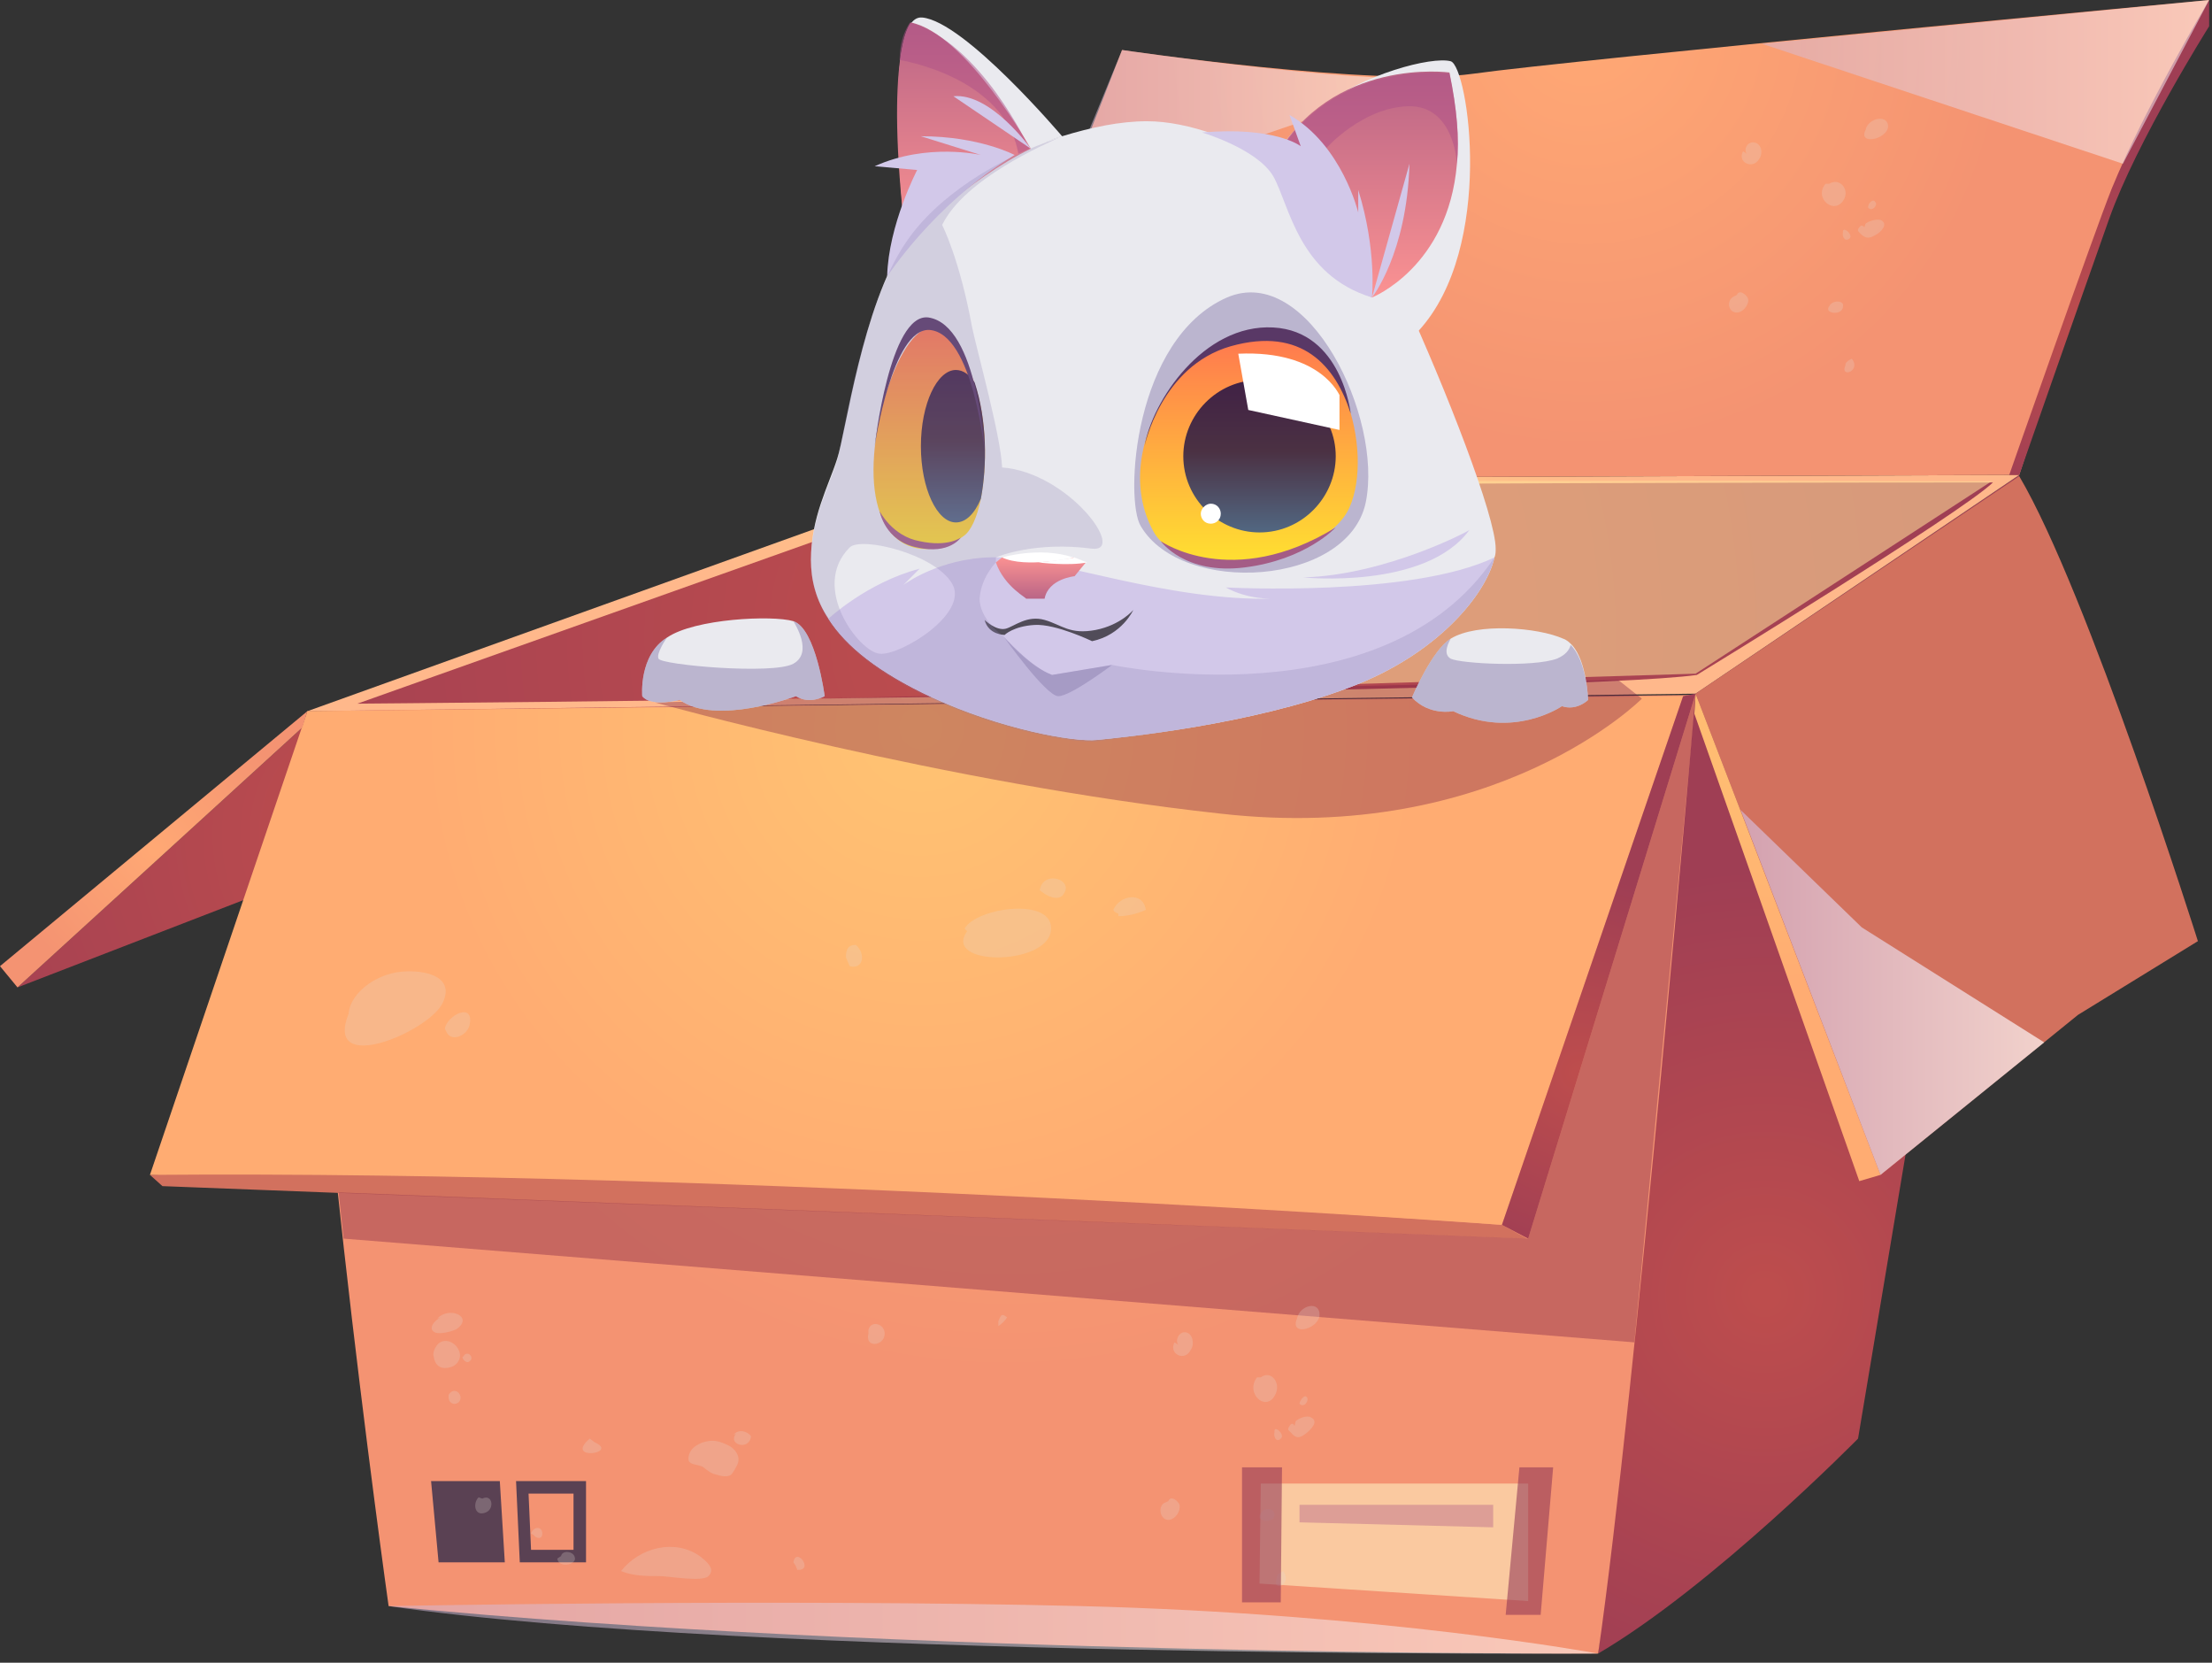 <svg width="169" height="127" viewBox="0 0 169 127" fill="none" xmlns="http://www.w3.org/2000/svg">
<rect x="0" y="0" width="169" height="127" fill="#333333" stroke="none"/>
<path fill-rule="evenodd" clip-rule="evenodd" d="M1.336 75.418L55.943 54.32L73.413 37.327L23.102 55.561L1.336 75.418Z" fill="url(#paint0_radial_208:380)"/>
<path fill-rule="evenodd" clip-rule="evenodd" d="M129.546 52.983L154.272 36.277L141.957 109.88C141.957 109.88 130.883 121.145 122.1 126.3L129.546 52.983Z" fill="url(#paint1_radial_208:380)"/>
<path fill-rule="evenodd" clip-rule="evenodd" d="M122.1 126.3C122.1 126.3 68.353 126.491 29.69 122.673C29.69 122.673 22.625 72.458 23.485 54.32L129.546 53.079C129.546 52.983 124.964 106.444 122.1 126.3Z" fill="url(#paint2_radial_208:380)"/>
<path fill-rule="evenodd" clip-rule="evenodd" d="M23.484 54.32L72.935 36.563L154.272 36.277L129.546 52.983L23.484 54.32Z" fill="url(#paint3_radial_208:380)"/>
<path fill-rule="evenodd" clip-rule="evenodd" d="M27.303 53.747C27.303 53.747 119.809 52.983 129.642 51.551C129.642 51.551 149.785 39.236 152.267 36.85C152.267 36.85 90.31 36.85 73.508 37.327L27.303 53.747Z" fill="url(#paint4_radial_208:380)"/>
<path opacity="0.58" d="M73.413 37.327L72.935 53.174L129.546 51.456L152.171 36.754C152.171 36.85 98.138 36.372 73.413 37.327Z" fill="#FFDD98"/>
<path fill-rule="evenodd" clip-rule="evenodd" d="M11.456 89.737L12.411 90.597L116.658 94.606L114.749 93.556C114.749 93.556 42.291 88.21 11.456 89.737Z" fill="#D2715E"/>
<path fill-rule="evenodd" clip-rule="evenodd" d="M128.592 53.174L114.749 93.556C114.749 93.556 56.611 89.355 11.456 89.737L23.484 54.32L128.592 53.174Z" fill="url(#paint5_radial_208:380)"/>
<path fill-rule="evenodd" clip-rule="evenodd" d="M114.749 93.556L116.754 94.606L129.546 52.983L128.592 53.174L114.749 93.556Z" fill="url(#paint6_radial_208:380)"/>
<path fill-rule="evenodd" clip-rule="evenodd" d="M129.546 52.983L143.675 89.737L158.759 77.518L167.923 71.885C167.923 71.885 159.522 45.251 154.272 36.372L129.546 52.983Z" fill="#D2715E"/>
<path fill-rule="evenodd" clip-rule="evenodd" d="M129.546 52.983L129.451 54.511L142.052 90.215L143.675 89.737L129.546 52.983Z" fill="url(#paint7_radial_208:380)"/>
<path fill-rule="evenodd" clip-rule="evenodd" d="M154.272 36.277C154.272 36.277 159.331 20.811 160.572 16.802C161.813 12.697 168.782 0 168.782 0C168.782 0 120 4.582 112.553 5.632C105.107 6.683 85.728 3.819 85.728 3.819L72.935 36.563L154.272 36.277Z" fill="url(#paint8_radial_208:380)"/>
<path opacity="0.36" d="M50.024 53.651C50.024 53.651 72.267 59.857 93.269 62.148C114.367 64.534 125.441 53.365 125.441 53.365L123.627 51.933L50.024 53.651Z" fill="#791B40"/>
<path fill-rule="evenodd" clip-rule="evenodd" d="M168.782 0V2.005C168.782 2.005 163.246 10.788 161.145 16.706C159.045 22.625 154.272 36.277 154.272 36.277H153.508C153.508 36.277 160 17.756 161.336 14.415C163.914 8.115 168.782 0 168.782 0Z" fill="url(#paint9_radial_208:380)"/>
<path fill-rule="evenodd" clip-rule="evenodd" d="M23.484 54.32L0 73.795L1.337 75.418L23.103 55.561L23.484 54.32Z" fill="url(#paint10_radial_208:380)"/>
<path opacity="0.5" fill-rule="evenodd" clip-rule="evenodd" d="M29.69 122.673C29.69 122.673 59.57 122.1 82.577 122.673C105.585 123.246 122.1 126.3 122.1 126.3C122.1 126.3 57.184 126.682 29.69 122.673Z" fill="url(#paint11_linear_208:380)"/>
<path opacity="0.36" d="M26.253 94.606L124.869 102.53L129.451 54.511L129.547 52.983L116.754 94.606L25.871 91.074L26.253 94.606Z" fill="#791B40"/>
<path opacity="0.68" fill-rule="evenodd" clip-rule="evenodd" d="M156.181 79.618L142.243 70.835L132.983 61.861L143.675 89.737L156.181 79.618Z" fill="url(#paint12_linear_208:380)"/>
<path opacity="0.5" fill-rule="evenodd" clip-rule="evenodd" d="M109.308 5.919L80.859 15.656L85.728 3.819C85.728 3.819 103.389 6.396 109.308 5.919Z" fill="url(#paint13_linear_208:380)"/>
<path fill-rule="evenodd" clip-rule="evenodd" d="M114.272 41.909C114.272 42.1 114.272 42.386 114.176 42.578C113.604 45.251 109.976 49.928 103.103 52.506C95.561 55.37 85.728 56.325 83.819 56.515C82.005 56.706 76.372 55.656 71.217 53.27C67.112 51.36 64.63 49.355 63.294 47.255C62.339 45.823 61.957 44.296 61.957 42.768C61.957 39.523 63.294 37.136 63.962 35.036C64.63 33.031 65.871 23.389 69.212 18.425C71.504 14.988 76.181 11.933 81.05 10.406C81.05 10.406 81.05 10.406 81.145 10.406C83.341 9.737 85.537 9.26 87.637 9.26C93.842 9.26 103.771 14.988 107.303 22.816C110.453 29.69 114.272 39.427 114.272 41.909Z" fill="#EAEAEF"/>
<path fill-rule="evenodd" clip-rule="evenodd" d="M97.279 12.411C97.279 12.411 97.947 10.406 100.716 8.305C104.153 5.632 109.403 4.296 110.835 4.678C112.172 5.06 114.272 18.902 108.353 25.298C108.353 25.203 98.138 19.284 97.279 12.411Z" fill="#EAEAEF"/>
<path fill-rule="evenodd" clip-rule="evenodd" d="M81.145 10.406C81.145 10.406 73.699 1.623 70.453 1.337C67.208 1.05 69.212 18.52 69.212 18.52C69.212 18.52 75.227 12.22 81.145 10.406Z" fill="#EAEAEF"/>
<path fill-rule="evenodd" clip-rule="evenodd" d="M111.312 12.506C110.644 20.43 104.821 22.721 104.821 22.721C99.761 20.334 97.279 12.315 97.279 12.315C97.279 12.22 97.374 12.22 97.374 12.124C101.766 4.296 110.74 5.537 110.74 5.537C111.312 8.305 111.503 10.597 111.312 12.506Z" fill="url(#paint14_linear_208:380)"/>
<path opacity="0.5" fill-rule="evenodd" clip-rule="evenodd" d="M87.16 40.191C85.919 38.186 86.587 25.871 93.747 22.721C99.952 20.048 105.68 31.885 104.344 38.377C103.007 44.773 90.31 45.537 87.16 40.191Z" fill="#8D81B1"/>
<path fill-rule="evenodd" clip-rule="evenodd" d="M78.759 11.36C78.759 11.36 73.795 2.578 69.594 1.718C69.594 1.718 67.494 3.914 69.212 18.425C69.212 18.425 73.986 13.652 78.759 11.36Z" fill="url(#paint15_linear_208:380)"/>
<path fill-rule="evenodd" clip-rule="evenodd" d="M88.115 40.573C90.31 44.678 101.193 43.055 103.103 38.759C105.012 34.463 102.53 25.203 96.611 25.203C90.978 25.203 84.582 34.081 88.115 40.573Z" fill="url(#paint16_linear_208:380)"/>
<path fill-rule="evenodd" clip-rule="evenodd" d="M74.94 38.091C74.654 39.523 74.177 40.573 73.604 40.955C71.408 42.578 67.494 42.673 66.826 37.422C66.157 32.172 69.403 23.389 71.885 25.298C73.126 26.157 73.89 27.685 74.463 29.308C75.418 32.076 75.418 35.608 74.94 38.091Z" fill="url(#paint17_linear_208:380)"/>
<path fill-rule="evenodd" clip-rule="evenodd" d="M114.177 42.578C113.604 45.251 109.976 49.928 103.103 52.506C95.561 55.37 85.728 56.325 83.819 56.515C82.005 56.706 76.372 55.656 71.217 53.27C67.112 51.36 64.63 49.355 63.294 47.255C63.294 47.255 66.253 44.487 70.263 43.437L69.022 44.678C69.403 44.391 72.363 42.387 76.563 42.578C80.955 42.768 89.26 45.919 97.279 45.728C97.279 45.728 95.37 45.823 93.652 44.869C93.747 44.869 107.78 45.632 114.177 42.578Z" fill="#D2C8E9"/>
<path fill-rule="evenodd" clip-rule="evenodd" d="M102.052 34.845C102.052 37.995 99.475 40.668 96.229 40.668C93.079 40.668 90.406 38.091 90.406 34.845C90.406 31.694 92.983 29.021 96.229 29.021C99.475 29.117 102.052 31.694 102.052 34.845Z" fill="url(#paint18_linear_208:380)"/>
<path fill-rule="evenodd" clip-rule="evenodd" d="M74.94 38.091C74.463 39.236 73.795 39.904 73.031 39.904C71.599 39.904 70.358 37.327 70.358 34.081C70.358 30.835 71.599 28.258 73.031 28.258C73.604 28.258 74.081 28.64 74.463 29.212C75.418 32.076 75.418 35.608 74.94 38.091Z" fill="url(#paint19_linear_208:380)"/>
<path fill-rule="evenodd" clip-rule="evenodd" d="M87.447 34.081C87.447 34.081 88.688 27.971 94.034 26.444C99.475 24.916 102.053 27.971 103.198 31.599C103.198 31.599 102.53 25.298 97.279 25.012C91.933 24.726 88.019 30.644 87.447 34.081Z" fill="#593866"/>
<path fill-rule="evenodd" clip-rule="evenodd" d="M75.227 34.558C75.227 34.558 74.749 24.821 70.931 24.248C67.971 23.866 66.826 34.081 66.826 34.081C66.826 34.081 68.162 25.012 71.026 25.203C74.367 25.489 75.227 34.558 75.227 34.558Z" fill="#593866"/>
<path fill-rule="evenodd" clip-rule="evenodd" d="M88.687 41.336C88.687 41.336 94.129 45.155 102.052 40.286C102.052 40.286 99.761 42.768 95.083 43.341C90.501 43.914 88.687 41.336 88.687 41.336Z" fill="#A45C86"/>
<path fill-rule="evenodd" clip-rule="evenodd" d="M67.208 39.045C67.208 39.045 68.162 40.955 70.263 41.336C72.458 41.814 73.413 41.05 73.413 41.05C73.413 41.05 72.554 42.386 70.072 41.814C67.59 41.336 67.208 39.045 67.208 39.045Z" fill="#A45C86"/>
<path fill-rule="evenodd" clip-rule="evenodd" d="M75.227 47.351C75.227 47.351 76.086 48.21 76.85 48.019C77.518 47.828 78.472 46.969 79.809 47.351C81.145 47.733 81.718 48.496 83.723 48.114C85.632 47.733 86.587 46.587 86.587 46.587C86.587 46.587 85.728 48.496 83.437 48.974C83.437 48.974 80.668 47.637 79.045 47.733C77.422 47.828 76.754 48.496 76.754 48.496C76.754 48.496 75.513 48.496 75.227 47.351Z" fill="#514C59"/>
<path fill-rule="evenodd" clip-rule="evenodd" d="M63.007 53.174C63.007 53.174 61.861 53.842 60.811 53.174C60.811 53.174 54.702 55.465 51.933 53.461C51.933 53.461 49.737 54.033 49.069 53.174C49.069 53.174 48.783 50.024 50.978 48.687C53.079 47.255 58.998 46.969 60.62 47.446C62.339 48.019 63.007 53.174 63.007 53.174Z" fill="#EAEAEF"/>
<path fill-rule="evenodd" clip-rule="evenodd" d="M121.336 53.461C121.336 53.461 120.477 54.32 119.332 53.938C119.332 53.938 115.608 56.515 111.026 54.32C111.026 54.32 109.212 54.702 107.876 53.27C107.876 53.27 109.403 49.642 110.835 48.783C112.84 47.542 117.518 47.923 119.427 48.783C119.713 48.878 119.904 49.069 120.095 49.26C121.241 50.501 121.336 53.461 121.336 53.461Z" fill="#EAEAEF"/>
<path opacity="0.5" fill-rule="evenodd" clip-rule="evenodd" d="M68.735 4.582C68.735 4.582 76.754 5.823 77.804 11.742L78.663 11.36C78.663 11.36 74.94 3.246 69.499 1.718C69.594 1.718 68.735 2.578 68.735 4.582Z" fill="#AE5188"/>
<path fill-rule="evenodd" clip-rule="evenodd" d="M76.086 42.959L76.563 42.578C76.563 42.578 80.095 43.246 82.004 42.578L82.959 42.959L82.1 44.01C82.1 44.01 80.095 44.2 79.809 45.728H78.377C78.568 45.728 76.754 44.869 76.086 42.959Z" fill="url(#paint20_linear_208:380)"/>
<path fill-rule="evenodd" clip-rule="evenodd" d="M76.563 42.578C76.563 42.578 79.427 41.718 82.004 42.578C82.004 42.578 78.377 43.437 76.563 42.578Z" fill="white"/>
<path fill-rule="evenodd" clip-rule="evenodd" d="M77.518 11.838C77.518 11.838 74.845 10.406 70.358 10.406L74.94 11.838C74.94 11.838 70.835 10.883 66.826 12.697L70.072 12.983C70.072 12.983 67.876 17.184 67.78 21.098C67.78 21.193 71.217 15.656 77.518 11.838Z" fill="#D2C8E9"/>
<path opacity="0.5" fill-rule="evenodd" clip-rule="evenodd" d="M84.964 50.788L80.382 51.551C78.377 50.788 76.659 48.592 76.659 48.592C76.659 48.592 74.845 47.351 74.845 45.728C74.94 44.105 76.086 42.959 76.086 42.959C76.086 42.959 76.086 42.864 76.086 42.578C76.277 42.482 79.141 41.336 83.437 41.909C86.11 42.196 81.623 36.086 76.563 35.704C76.468 33.317 74.654 26.826 74.272 25.012C73.317 19.761 71.981 17.184 71.981 17.184C73.699 13.652 79.904 10.979 80.955 10.501C76.086 12.124 71.504 15.084 69.212 18.52C65.871 23.389 64.535 33.031 63.962 35.131C63.389 37.136 61.957 39.523 61.957 42.864C61.957 44.391 62.339 45.823 63.294 47.351C64.63 49.451 67.112 51.456 71.217 53.365C76.372 55.752 82.005 56.802 83.819 56.611C85.728 56.325 95.561 55.37 103.103 52.506C109.976 49.928 113.604 45.251 114.176 42.578C105.776 55.179 84.964 50.788 84.964 50.788ZM67.208 49.928C65.68 49.833 61.862 44.869 64.916 41.814C65.776 40.955 71.408 42.291 72.745 44.582C74.081 46.873 68.735 50.119 67.208 49.928Z" fill="#8D81B1" fill-opacity="0.5"/>
<path fill-rule="evenodd" clip-rule="evenodd" d="M94.606 27.017L95.37 31.313L102.339 32.84V30.167C102.339 30.262 101.002 26.73 94.606 27.017Z" fill="white"/>
<path fill-rule="evenodd" clip-rule="evenodd" d="M93.27 39.236C93.27 39.714 92.888 40 92.506 40C92.029 40 91.742 39.618 91.742 39.236C91.742 38.854 92.124 38.472 92.506 38.472C92.983 38.472 93.27 38.854 93.27 39.236Z" fill="white"/>
<path fill-rule="evenodd" clip-rule="evenodd" d="M104.821 22.721C104.821 22.721 107.494 19.379 107.685 12.506L104.821 22.721Z" fill="#D2C8E9"/>
<path fill-rule="evenodd" clip-rule="evenodd" d="M78.759 11.36C78.759 11.36 75.704 7.064 72.84 7.351L78.759 11.36Z" fill="#D2C8E9"/>
<path fill-rule="evenodd" clip-rule="evenodd" d="M99.57 44.105C99.57 44.105 108.926 45.06 112.267 40.477C112.363 40.477 105.966 43.914 99.57 44.105Z" fill="#D2C8E9"/>
<path fill-rule="evenodd" clip-rule="evenodd" d="M79.332 42.959C79.332 42.959 81.623 43.246 83.055 42.959L82.1 42.578C82.1 42.578 81.241 42.768 79.332 42.959Z" fill="white"/>
<path opacity="0.5" fill-rule="evenodd" clip-rule="evenodd" d="M63.007 53.174C63.007 53.174 61.861 53.842 60.811 53.174C60.811 53.174 54.702 55.465 51.933 53.461C51.933 53.461 49.737 54.033 49.069 53.174C49.069 53.174 48.783 50.024 50.978 48.687C50.883 48.783 50.119 49.928 50.31 50.31C50.501 50.788 59.093 51.551 60.62 50.692C62.148 49.833 60.716 47.637 60.62 47.446C62.339 48.019 63.007 53.174 63.007 53.174Z" fill="#8D81B1"/>
<path opacity="0.5" fill-rule="evenodd" clip-rule="evenodd" d="M121.336 53.461C121.336 53.461 120.477 54.32 119.332 53.938C119.332 53.938 115.608 56.515 111.026 54.32C111.026 54.32 109.212 54.702 107.876 53.27C107.876 53.27 109.403 49.642 110.835 48.783C110.74 48.974 110.167 49.928 110.835 50.31C111.599 50.692 117.136 50.978 118.95 50.31C119.618 50.024 119.904 49.642 120 49.26C121.241 50.501 121.336 53.461 121.336 53.461Z" fill="#8D81B1"/>
<path opacity="0.5" fill-rule="evenodd" clip-rule="evenodd" d="M111.312 12.506C111.312 12.506 111.121 8.019 107.589 8.115C104.057 8.21 101.289 11.36 101.289 11.36L98.425 13.079L97.374 12.22C101.766 4.391 110.74 5.632 110.74 5.632C111.312 8.305 111.503 10.597 111.312 12.506Z" fill="#AE5188"/>
<path fill-rule="evenodd" clip-rule="evenodd" d="M104.821 22.721C104.821 22.721 105.203 19.093 103.771 14.511V16.229C103.771 16.229 102.53 11.074 98.52 8.783L99.379 11.169C99.379 11.169 97.47 9.642 91.838 10.119C91.838 10.119 96.038 11.36 97.279 13.461C98.52 15.656 99.189 21.002 104.821 22.721Z" fill="#D2C8E9"/>
<path opacity="0.5" fill-rule="evenodd" clip-rule="evenodd" d="M84.964 50.788C84.964 50.788 81.814 53.174 80.859 53.174C79.904 53.174 76.659 48.592 76.659 48.592C76.659 48.592 78.759 50.978 80.382 51.551L84.964 50.788Z" fill="#8D81B1"/>
<path d="M33.508 119.332H38.568L38.186 113.126H32.935L33.508 119.332Z" fill="#5A4153"/>
<path d="M43.818 114.081V118.377H40.573L40.382 114.081H43.818ZM44.773 113.126H39.427L39.713 119.332H44.773V113.126Z" fill="#5A4153"/>
<path opacity="0.5" fill-rule="evenodd" clip-rule="evenodd" d="M96.229 120.954L96.325 113.317H116.754V122.291L96.229 120.954Z" fill="#FFFFCE"/>
<path opacity="0.5" fill-rule="evenodd" clip-rule="evenodd" d="M99.284 114.94V116.277L114.081 116.658V114.94H99.284Z" fill="#C1748D"/>
<g opacity="0.5">
<path opacity="0.5" fill-rule="evenodd" clip-rule="evenodd" d="M33.127 103.58C33.222 104.248 33.604 104.63 34.367 104.439C34.845 104.343 35.227 103.866 35.131 103.389C35.036 102.816 34.463 102.339 33.89 102.434C33.317 102.53 33.031 103.293 33.127 103.58Z" fill="#E3D9D2"/>
<path opacity="0.5" fill-rule="evenodd" clip-rule="evenodd" d="M52.602 111.312C52.697 110.549 53.461 110.167 54.129 110.071C54.702 109.976 55.179 110.167 55.752 110.453C56.229 110.74 56.611 111.312 56.325 111.885C56.229 112.076 56.038 112.458 55.847 112.649C55.561 112.84 55.084 112.744 54.797 112.649C54.32 112.553 54.129 112.363 53.747 112.076C53.365 111.79 52.506 111.981 52.602 111.312Z" fill="#E3D9D2"/>
<path opacity="0.5" fill-rule="evenodd" clip-rule="evenodd" d="M33.699 100.62C33.222 100.811 32.649 101.48 33.222 101.766C33.604 101.957 34.654 101.67 34.94 101.48C36.181 100.525 34.272 99.761 33.413 100.716L33.699 100.62Z" fill="#E3D9D2"/>
<path opacity="0.5" fill-rule="evenodd" clip-rule="evenodd" d="M34.272 106.539C34.749 105.775 35.513 106.635 35.036 107.112C34.654 107.398 34.272 107.112 34.272 106.73V106.539Z" fill="#E3D9D2"/>
<path opacity="0.5" fill-rule="evenodd" clip-rule="evenodd" d="M35.417 103.58C35.704 103.102 36.277 103.675 35.895 103.962C35.704 104.153 35.417 103.962 35.322 103.675L35.417 103.58Z" fill="#E3D9D2"/>
<path opacity="0.5" fill-rule="evenodd" clip-rule="evenodd" d="M96.038 105.203C95.084 106.444 96.802 107.971 97.47 106.444C97.852 105.585 97.088 104.63 96.325 105.203H96.038Z" fill="#E3D9D2"/>
<path opacity="0.5" fill-rule="evenodd" clip-rule="evenodd" d="M98.902 108.926C98.806 108.639 98.616 108.735 98.52 108.926C98.329 109.212 98.425 109.212 98.616 109.403C98.997 109.88 99.284 109.88 99.761 109.499C100.143 109.212 100.811 108.544 100.143 108.258C99.857 108.067 99.188 108.353 98.997 108.544L98.902 108.926Z" fill="#E3D9D2"/>
<path opacity="0.5" fill-rule="evenodd" clip-rule="evenodd" d="M97.375 109.403C97.279 108.735 98.234 109.594 97.852 109.88C97.47 110.262 97.279 109.594 97.375 109.403Z" fill="#E3D9D2"/>
<path opacity="0.5" fill-rule="evenodd" clip-rule="evenodd" d="M99.284 107.207C99.57 107.589 100.047 107.016 99.856 106.73C99.666 106.444 99.284 107.016 99.284 107.207Z" fill="#E3D9D2"/>
<path opacity="0.5" fill-rule="evenodd" clip-rule="evenodd" d="M89.26 114.654C89.451 114.176 90.024 114.654 90.119 114.94C90.215 115.417 89.833 115.99 89.356 116.086C88.592 116.181 88.401 114.94 89.069 114.749L89.26 114.654Z" fill="#E3D9D2"/>
<path opacity="0.5" fill-rule="evenodd" clip-rule="evenodd" d="M96.324 115.608C95.847 116.277 97.374 116.372 97.374 115.704C97.374 115.131 96.515 115.131 96.324 115.608Z" fill="#E3D9D2"/>
<path opacity="0.5" fill-rule="evenodd" clip-rule="evenodd" d="M90.024 102.721C89.737 102.339 90.119 101.67 90.597 101.766C91.169 101.861 91.265 102.721 90.978 103.102C90.501 104.057 89.26 103.389 89.737 102.53L90.024 102.721Z" fill="#E3D9D2"/>
<path opacity="0.5" fill-rule="evenodd" clip-rule="evenodd" d="M99.093 100.716C98.52 102.052 100.62 101.575 100.811 100.525C100.907 99.284 99.284 99.666 99.093 100.716Z" fill="#E3D9D2"/>
<path opacity="0.5" fill-rule="evenodd" clip-rule="evenodd" d="M56.229 109.499C55.561 110.358 57.279 110.835 57.375 109.69C57.088 109.308 56.42 109.117 56.038 109.594L56.229 109.499Z" fill="#E3D9D2"/>
<path opacity="0.5" fill-rule="evenodd" clip-rule="evenodd" d="M47.447 120C48.879 118.186 51.551 117.518 53.461 118.854C53.938 119.236 54.702 119.809 54.129 120.382C53.652 120.859 51.074 120.382 50.406 120.382C49.356 120.382 48.401 120.382 47.447 120Z" fill="#E3D9D2"/>
<path opacity="0.5" fill-rule="evenodd" clip-rule="evenodd" d="M42.577 119.045C42.673 119.809 44.105 119.522 43.914 118.95C43.818 118.472 42.959 118.377 42.864 118.854L42.577 119.045Z" fill="#E3D9D2"/>
<path opacity="0.5" fill-rule="evenodd" clip-rule="evenodd" d="M60.62 119.332C60.811 118.09 62.243 120 60.907 119.904C60.907 119.809 60.811 119.713 60.811 119.618L60.62 119.332Z" fill="#E3D9D2"/>
<path opacity="0.5" fill-rule="evenodd" clip-rule="evenodd" d="M66.349 101.861C66.062 103.007 67.59 102.816 67.59 101.861C67.59 101.098 66.539 100.811 66.349 101.575V101.861Z" fill="#E3D9D2"/>
<path opacity="0.5" fill-rule="evenodd" clip-rule="evenodd" d="M97.566 120.382C97.661 120.191 97.852 120.095 98.043 120C98.807 121.05 97.088 121.718 97.566 120.477V120.382Z" fill="#E3D9D2"/>
<path opacity="0.5" fill-rule="evenodd" clip-rule="evenodd" d="M139.475 14.033C138.52 15.179 140.239 16.515 140.907 15.179C141.289 14.415 140.525 13.556 139.761 14.033H139.475Z" fill="#E3D9D2"/>
<path opacity="0.5" fill-rule="evenodd" clip-rule="evenodd" d="M142.434 17.375C142.339 17.184 142.148 17.184 142.052 17.375C141.861 17.566 141.957 17.661 142.148 17.852C142.53 18.234 142.816 18.234 143.293 17.948C143.675 17.756 144.343 17.088 143.675 16.802C143.389 16.706 142.721 16.897 142.53 17.088L142.434 17.375Z" fill="#E3D9D2"/>
<path opacity="0.5" fill-rule="evenodd" clip-rule="evenodd" d="M140.811 17.756C140.716 17.184 141.67 17.948 141.289 18.234C140.907 18.52 140.716 17.948 140.811 17.756Z" fill="#E3D9D2"/>
<path opacity="0.5" fill-rule="evenodd" clip-rule="evenodd" d="M142.72 15.847C143.007 16.229 143.484 15.656 143.293 15.465C143.102 15.084 142.72 15.561 142.72 15.847Z" fill="#E3D9D2"/>
<path opacity="0.5" fill-rule="evenodd" clip-rule="evenodd" d="M132.697 22.53C132.888 22.052 133.46 22.53 133.556 22.816C133.651 23.198 133.269 23.771 132.792 23.866C132.028 23.962 131.837 22.912 132.506 22.625L132.697 22.53Z" fill="#E3D9D2"/>
<path opacity="0.5" fill-rule="evenodd" clip-rule="evenodd" d="M139.761 23.389C139.284 23.962 140.811 24.153 140.811 23.389C140.906 22.912 139.952 22.912 139.761 23.389Z" fill="#E3D9D2"/>
<path opacity="0.5" fill-rule="evenodd" clip-rule="evenodd" d="M133.461 11.742C133.174 11.36 133.556 10.788 134.033 10.883C134.606 10.979 134.702 11.742 134.415 12.124C133.938 12.983 132.697 12.411 133.174 11.551L133.461 11.742Z" fill="#E3D9D2"/>
<path opacity="0.5" fill-rule="evenodd" clip-rule="evenodd" d="M142.53 9.928C141.957 11.074 144.057 10.692 144.248 9.737C144.343 8.687 142.72 8.974 142.53 9.928Z" fill="#E3D9D2"/>
<path opacity="0.5" fill-rule="evenodd" clip-rule="evenodd" d="M141.002 27.78C141.098 27.589 141.289 27.494 141.48 27.398C142.243 28.353 140.525 28.926 141.002 27.876V27.78Z" fill="#E3D9D2"/>
<path opacity="0.5" fill-rule="evenodd" clip-rule="evenodd" d="M26.635 77.422C24.726 82.195 32.649 78.854 33.795 76.659C34.94 74.367 31.981 73.986 30.262 74.272C28.258 74.654 26.73 76.086 26.635 77.422Z" fill="#E3D9D2"/>
<path opacity="0.5" fill-rule="evenodd" clip-rule="evenodd" d="M33.986 78.568C34.177 77.518 36.181 76.563 35.895 78.186C35.8 79.045 34.463 79.713 34.081 78.759L33.986 78.568Z" fill="#E3D9D2"/>
<path opacity="0.5" fill-rule="evenodd" clip-rule="evenodd" d="M73.89 71.122C71.981 73.795 79.904 73.795 80.286 71.122C80.668 68.449 74.558 69.308 73.699 70.931L73.89 71.122Z" fill="#E3D9D2"/>
<path opacity="0.5" fill-rule="evenodd" clip-rule="evenodd" d="M79.427 68.067C79.618 66.444 81.909 67.112 81.337 68.162C80.955 69.021 79.809 68.353 79.427 67.971V68.067Z" fill="#E3D9D2"/>
<path opacity="0.5" fill-rule="evenodd" clip-rule="evenodd" d="M85.441 69.976C86.205 69.976 86.873 69.785 87.542 69.499C87.351 68.067 85.537 68.353 85.06 69.499C85.155 69.69 85.251 69.69 85.441 69.785V69.976Z" fill="#E3D9D2"/>
<path opacity="0.5" fill-rule="evenodd" clip-rule="evenodd" d="M64.63 73.126C64.63 72.458 64.821 72.172 65.394 72.172C66.157 72.84 65.966 74.081 64.916 73.795L64.63 73.126Z" fill="#E3D9D2"/>
<path opacity="0.5" fill-rule="evenodd" clip-rule="evenodd" d="M45.06 109.88C43.055 111.599 47.351 111.026 45.442 110.167L45.06 109.88Z" fill="#E3D9D2"/>
<path opacity="0.5" fill-rule="evenodd" clip-rule="evenodd" d="M36.563 114.367C36.086 114.845 36.277 115.895 37.136 115.513C37.804 115.227 37.613 114.081 36.85 114.463L36.563 114.367Z" fill="#E3D9D2"/>
<path opacity="0.5" fill-rule="evenodd" clip-rule="evenodd" d="M40.572 117.136C40.763 116.563 41.432 116.563 41.432 117.136C41.432 117.613 40.954 117.518 40.763 117.231L40.572 117.136Z" fill="#E3D9D2"/>
<path opacity="0.5" fill-rule="evenodd" clip-rule="evenodd" d="M76.277 101.289C76.563 101.098 76.754 100.907 76.945 100.62C76.468 100.238 76.468 100.525 76.277 100.907V101.289Z" fill="#E3D9D2"/>
</g>
<path opacity="0.56" fill-rule="evenodd" clip-rule="evenodd" d="M94.892 112.076H97.947L97.852 122.386H94.892V112.076Z" fill="#8F3455"/>
<path opacity="0.56" fill-rule="evenodd" clip-rule="evenodd" d="M116.086 112.076L115.036 123.341H117.709L118.663 112.076H116.086Z" fill="#8F3455"/>
<path opacity="0.5" fill-rule="evenodd" clip-rule="evenodd" d="M162.195 12.506L134.606 3.341L168.783 0L162.195 12.506Z" fill="url(#paint21_linear_208:380)"/>
<defs>
<radialGradient id="paint0_radial_208:380" cx="0" cy="0" r="1" gradientUnits="userSpaceOnUse" gradientTransform="translate(29.947 63.765) scale(43.374)">
<stop offset="0.022" stop-color="#BD4D4D"/>
<stop offset="1" stop-color="#9F3E54"/>
</radialGradient>
<radialGradient id="paint1_radial_208:380" cx="0" cy="0" r="1" gradientUnits="userSpaceOnUse" gradientTransform="translate(134.857 98.773) scale(32.476)">
<stop offset="0.022" stop-color="#BD4D4D"/>
<stop offset="1" stop-color="#9F3E54"/>
</radialGradient>
<radialGradient id="paint2_radial_208:380" cx="0" cy="0" r="1" gradientUnits="userSpaceOnUse" gradientTransform="translate(76.808 57.193) scale(47.904)">
<stop offset="0.022" stop-color="#FFA874"/>
<stop offset="1" stop-color="#F49372"/>
</radialGradient>
<radialGradient id="paint3_radial_208:380" cx="0" cy="0" r="1" gradientUnits="userSpaceOnUse" gradientTransform="translate(89.271 37.337) scale(37.012)">
<stop stop-color="#FFCF84"/>
<stop offset="0.978" stop-color="#FFB88B"/>
</radialGradient>
<radialGradient id="paint4_radial_208:380" cx="0" cy="0" r="1" gradientUnits="userSpaceOnUse" gradientTransform="translate(76.848 48.599) scale(72.799)">
<stop offset="0.022" stop-color="#BD4D4D"/>
<stop offset="1" stop-color="#9F3E54"/>
</radialGradient>
<radialGradient id="paint5_radial_208:380" cx="0" cy="0" r="1" gradientUnits="userSpaceOnUse" gradientTransform="translate(70.363 55.513) scale(38.332)">
<stop offset="0.022" stop-color="#FFC372"/>
<stop offset="1" stop-color="#FFAC72"/>
</radialGradient>
<radialGradient id="paint6_radial_208:380" cx="0" cy="0" r="1" gradientUnits="userSpaceOnUse" gradientTransform="translate(120.65 81.903) scale(14.976)">
<stop offset="0.022" stop-color="#BD4D4D"/>
<stop offset="1" stop-color="#9F3E54"/>
</radialGradient>
<radialGradient id="paint7_radial_208:380" cx="0" cy="0" r="1" gradientUnits="userSpaceOnUse" gradientTransform="translate(136.597 55.143) scale(19.739)">
<stop offset="0.022" stop-color="#FFC372"/>
<stop offset="1" stop-color="#FFAC72"/>
</radialGradient>
<radialGradient id="paint8_radial_208:380" cx="0" cy="0" r="1" gradientUnits="userSpaceOnUse" gradientTransform="translate(121.161 2.076) scale(32.401)">
<stop offset="0.022" stop-color="#FFA874"/>
<stop offset="1" stop-color="#F49372"/>
</radialGradient>
<radialGradient id="paint9_radial_208:380" cx="0" cy="0" r="1" gradientUnits="userSpaceOnUse" gradientTransform="translate(159.61 25.204) scale(13.915)">
<stop offset="0.022" stop-color="#BD4D4D"/>
<stop offset="1" stop-color="#9F3E54"/>
</radialGradient>
<radialGradient id="paint10_radial_208:380" cx="0" cy="0" r="1" gradientUnits="userSpaceOnUse" gradientTransform="translate(11.761 64.86) scale(11.171)">
<stop offset="0.022" stop-color="#FFA874"/>
<stop offset="1" stop-color="#F49372"/>
</radialGradient>
<linearGradient id="paint11_linear_208:380" x1="29.7" y1="124.354" x2="122.082" y2="124.354" gradientUnits="userSpaceOnUse">
<stop stop-color="#D3B8D6"/>
<stop offset="1" stop-color="white"/>
</linearGradient>
<linearGradient id="paint12_linear_208:380" x1="132.975" y1="75.829" x2="156.136" y2="75.829" gradientUnits="userSpaceOnUse">
<stop stop-color="#D3B8D6"/>
<stop offset="1" stop-color="white"/>
</linearGradient>
<linearGradient id="paint13_linear_208:380" x1="80.859" y1="9.74" x2="109.319" y2="9.74" gradientUnits="userSpaceOnUse">
<stop stop-color="#D3B8D6"/>
<stop offset="1" stop-color="white"/>
</linearGradient>
<linearGradient id="paint14_linear_208:380" x1="104.348" y1="22.755" x2="104.348" y2="5.585" gradientUnits="userSpaceOnUse">
<stop offset="0.006" stop-color="#FB9292"/>
<stop offset="1" stop-color="#BA6586"/>
</linearGradient>
<linearGradient id="paint15_linear_208:380" x1="73.628" y1="18.455" x2="73.628" y2="1.764" gradientUnits="userSpaceOnUse">
<stop offset="0.006" stop-color="#FB9292"/>
<stop offset="1" stop-color="#BA6586"/>
</linearGradient>
<linearGradient id="paint16_linear_208:380" x1="95.453" y1="42.949" x2="95.453" y2="25.23" gradientUnits="userSpaceOnUse">
<stop offset="0.017" stop-color="#FFDE31"/>
<stop offset="0.972" stop-color="#FF784F"/>
</linearGradient>
<linearGradient id="paint17_linear_208:380" x1="70.99" y1="41.896" x2="70.99" y2="24.975" gradientUnits="userSpaceOnUse">
<stop offset="0.017" stop-color="#FFDE31"/>
<stop offset="0.972" stop-color="#FF784F"/>
</linearGradient>
<linearGradient id="paint18_linear_208:380" x1="96.279" y1="40.643" x2="96.279" y2="29.071" gradientUnits="userSpaceOnUse">
<stop offset="0.022" stop-color="#51657F"/>
<stop offset="0.533" stop-color="#4B3143"/>
<stop offset="0.978" stop-color="#412245"/>
</linearGradient>
<linearGradient id="paint19_linear_208:380" x1="72.777" y1="39.88" x2="72.777" y2="28.304" gradientUnits="userSpaceOnUse">
<stop offset="0.022" stop-color="#51657F"/>
<stop offset="0.533" stop-color="#4B3143"/>
<stop offset="0.978" stop-color="#412245"/>
</linearGradient>
<linearGradient id="paint20_linear_208:380" x1="79.562" y1="45.716" x2="79.562" y2="42.551" gradientUnits="userSpaceOnUse">
<stop stop-color="#BA6586"/>
<stop offset="0.994" stop-color="#FB9292"/>
</linearGradient>
<linearGradient id="paint21_linear_208:380" x1="134.582" y1="6.262" x2="168.823" y2="6.262" gradientUnits="userSpaceOnUse">
<stop stop-color="#D3B8D6"/>
<stop offset="1" stop-color="white"/>
</linearGradient>
</defs>
</svg>
